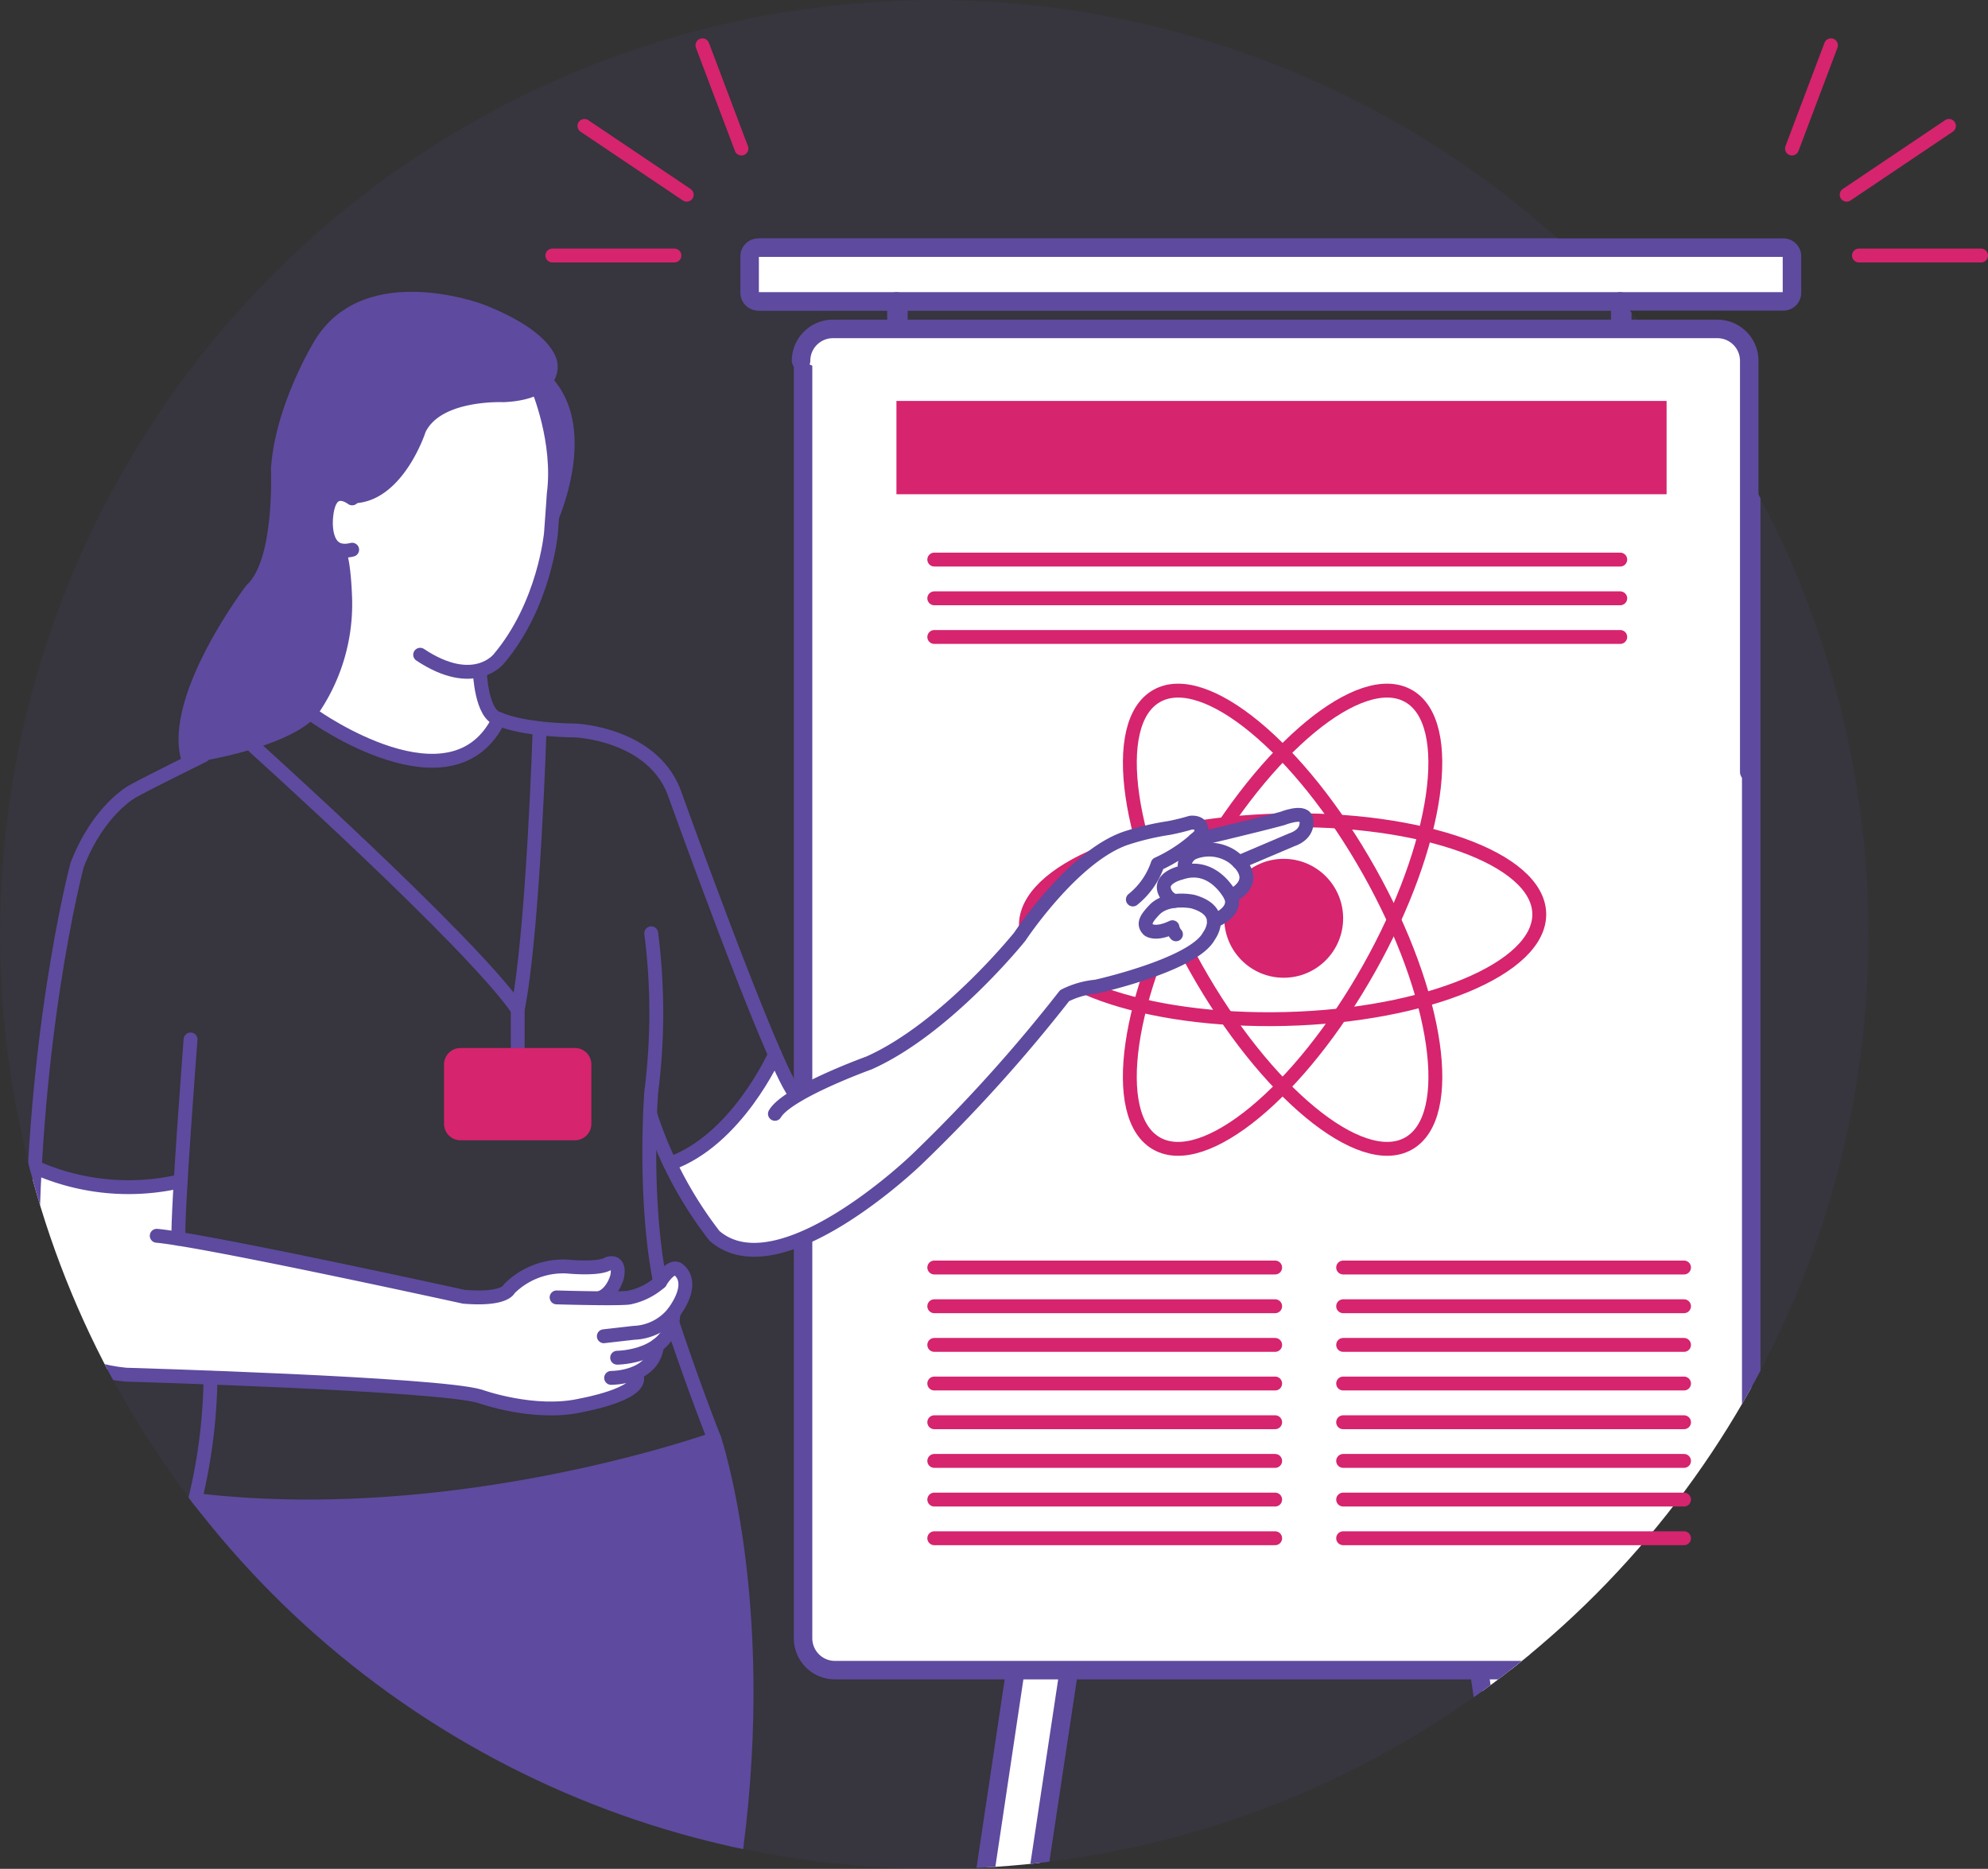 <svg id="image_3" xmlns="http://www.w3.org/2000/svg" xmlns:xlink="http://www.w3.org/1999/xlink" width="214.898" height="201.987" viewBox="0 0 214.898 201.987">
  <rect x="0" y="0" width="214.898" height="201.987" fill="#333333" stroke="none"/>
  <defs>
    <clipPath id="clip-path">
      <ellipse id="Elipse_90" data-name="Elipse 90" cx="100.993" cy="100.993" rx="100.993" ry="100.993"/>
    </clipPath>
  </defs>
  <ellipse id="Elipse_89" data-name="Elipse 89" cx="100.993" cy="100.993" rx="100.993" ry="100.993" transform="translate(0 0)" fill="#5e4a9e" opacity="0.1"/>
  <g id="Grupo_774" data-name="Grupo 774" transform="translate(0 0)">
    <g id="Grupo_770" data-name="Grupo 770" clip-path="url(#clip-path)">
      <g id="Grupo_768" data-name="Grupo 768" transform="translate(81.247 26.764)">
        <path id="Caminho_931" data-name="Caminho 931" d="M229.319,43.3a.935.935,0,0,1-.935.935H117.579a.936.936,0,0,1-.935-.935v-3.94a.935.935,0,0,1,.935-.935H228.384a.934.934,0,0,1,.935.935Z" transform="translate(-116.644 -38.424)" fill="#fff" stroke="#5e4a9e" stroke-linecap="round" stroke-linejoin="round" stroke-width="2"/>
        <line id="Linha_200" data-name="Linha 200" y2="2.978" transform="translate(15.871 5.81)" fill="#fff" stroke="#5e4a9e" stroke-linecap="round" stroke-linejoin="round" stroke-width="2"/>
        <line id="Linha_201" data-name="Linha 201" y2="2.978" transform="translate(94.112 5.81)" fill="#fff" stroke="#5e4a9e" stroke-linecap="round" stroke-linejoin="round" stroke-width="2"/>
      </g>
      <g id="Grupo_769" data-name="Grupo 769" transform="translate(105.232 100.428)">
        <path id="Caminho_932" data-name="Caminho 932" d="M151.08,254.565l16.389-109.586a.938.938,0,0,1,1.062-.788l3.9.585a.931.931,0,0,1,.786,1.06L156.826,254.565C156.75,255.076,151,255.077,151.08,254.565Z" transform="translate(-151.079 -144.182)" fill="#fff" stroke="#5e4a9e" stroke-linecap="round" stroke-linejoin="round" stroke-width="2"/>
        <path id="Caminho_933" data-name="Caminho 933" d="M234.694,254.565,218.306,144.979a.941.941,0,0,0-1.064-.788l-3.9.585a.934.934,0,0,0-.788,1.06l16.389,108.728C229.022,255.076,234.768,255.077,234.694,254.565Z" transform="translate(-169.732 -144.182)" fill="#fff" stroke="#5e4a9e" stroke-linecap="round" stroke-linejoin="round" stroke-width="2"/>
      </g>
      <path id="Caminho_934" data-name="Caminho 934" d="M227.123,192.553A3.444,3.444,0,0,1,223.681,196H128.073a3.445,3.445,0,0,1-3.446-3.443V54.483a3.445,3.445,0,0,1,3.446-3.443h95.608a3.444,3.444,0,0,1,3.442,3.443Z" transform="translate(-37.819 -15.489)" fill="#fff" stroke="#5e4a9e" stroke-linecap="round" stroke-linejoin="round" stroke-width="2"/>
    </g>
    <g id="Grupo_771" data-name="Grupo 771" clip-path="url(#clip-path)">
      <path id="Caminho_935" data-name="Caminho 935" d="M201.211,126.665c7.516,13.36,9.418,26.546,4.25,29.453s-15.446-5.569-22.96-18.931-9.417-26.545-4.247-29.452S193.7,113.3,201.211,126.665Z" transform="translate(-53.21 -32.52)" fill="none" stroke="#d6246e" stroke-linecap="round" stroke-linejoin="round" stroke-width="1.5"/>
      <path id="Caminho_936" data-name="Caminho 936" d="M182.5,126.665c-7.516,13.36-9.419,26.546-4.252,29.453s15.448-5.569,22.961-18.931,9.416-26.545,4.247-29.452S190.014,113.3,182.5,126.665Z" transform="translate(-53.21 -32.52)" fill="none" stroke="#d6246e" stroke-linecap="round" stroke-linejoin="round" stroke-width="1.5"/>
      <path id="Caminho_937" data-name="Caminho 937" d="M186.7,127.3c-15.325.372-27.63,5.48-27.486,11.407s12.685,10.426,28.01,10.053,27.629-5.483,27.482-11.409S202.025,126.927,186.7,127.3Z" transform="translate(-48.316 -38.625)" fill="none" stroke="#d6246e" stroke-linecap="round" stroke-linejoin="round" stroke-width="1.5"/>
      <ellipse id="Elipse_91" data-name="Elipse 91" cx="6.426" cy="6.426" rx="6.426" ry="6.426" transform="translate(132.338 92.824)" fill="#d6246e"/>
    </g>
    <g id="Grupo_773" data-name="Grupo 773" clip-path="url(#clip-path)">
      <path id="Caminho_938" data-name="Caminho 938" d="M114.831,152.608c.928,1.208,2.023,4.179,3.41,4.188.913.006,1.684-.972,2.4-1.367a21.039,21.039,0,0,0,2.536-1.494,11.975,11.975,0,0,1,2.666-1.1,28.643,28.643,0,0,1,2.525-1.371c2.017-.662,2.982-1.936,4.672-3.244a62.61,62.61,0,0,0,7.541-7.143,26.706,26.706,0,0,0,2.857-4.027,14.059,14.059,0,0,1,1.693-2.077,9.781,9.781,0,0,1,2.273-1.75c.9-.6,1.773-1.567,2.662-2.273a13.825,13.825,0,0,1,1.39-1.2,17.944,17.944,0,0,1,2.218-.775c1.339-.544,7.315-3.257,7.545-.545,1.394.525,4.439-.508,5.963-.761,1.812-.3,3.288-1.055,5.3-.889a3.494,3.494,0,0,0,.424,1.278c-.956,1.3-3.574,1.87-4.948,2.469-1.133.495-1.823.236-1.79,1.53.036,1.415.408,1.095-.547,2.234-.708.841-.52,1.488-1.036,2.34-.476.783-1.275.919-1.789,1.693-.5.753-.514,1.553-1.17,2.236a6.924,6.924,0,0,1-2.368,1.426,42.8,42.8,0,0,1-10.911,3.479c-1.767.268-2.668,1.892-3.8,3.217-1.235,1.452-2.582,2.689-3.71,4.222a61.77,61.77,0,0,1-15.387,15c-3.27,2.143-6.155,4.3-10,5.069-4.433.886-6.748-.412-8.808-4.381-.541-1.046-2.953-3.632-2.329-4.656.291-.479,1.893-.879,2.431-1.229a18.456,18.456,0,0,0,1.955-1.428,29.418,29.418,0,0,0,3.178-3.709c.607-.732,1.146-1.47,1.686-2.226.4-.561,1.136-1.92,1.266-1.826" transform="translate(-31.625 -38.466)" fill="#fff"/>
      <path id="Caminho_939" data-name="Caminho 939" d="M49.216,76.977a19.65,19.65,0,0,1,1.328,12.905,17.8,17.8,0,0,1-.928,3.6c-.551,1.05-1.268.765,0,1.81a17.46,17.46,0,0,0,4.5,2.521,30.184,30.184,0,0,0,4.576,1.826,15.063,15.063,0,0,0,4.94.123c1.248-.235,2.422-1.463,3.35-2.313.385-.353,1.272-1.027,1.42-1.539.219-.764-.311-1.125-.711-1.826a10.76,10.76,0,0,1-1.091-4.16c1.266-.42,2.918-2.221,3.775-3.254A19.983,19.983,0,0,0,72.588,82a24.229,24.229,0,0,0,1.266-5.262c.277-1.92,1.059-3.591,1.252-5.548a25.768,25.768,0,0,0-.271-6.157c-.151-1.061-.548-2.14-.741-3.2a5.382,5.382,0,0,0-1.352-2.836c-1.246-1.277-3.024-1.071-4.714-.984a21.4,21.4,0,0,0-8.985,3.045,43.716,43.716,0,0,0-7,4.594A8.4,8.4,0,0,0,49,71.218c-.01.114-.019.226-.03.339" transform="translate(-14.842 -17.583)" fill="#fff"/>
      <path id="Caminho_940" data-name="Caminho 940" d="M75.423,192.994c-.7-1.615-1.773-.648-2.7.16a7.929,7.929,0,0,1-3.353,1.6,9.241,9.241,0,0,1-2.131.106c-.067,0-.131,0-.2.009a10.53,10.53,0,0,0,.838-1.849c.211-.682.415-1.484-.382-1.624a19.8,19.8,0,0,0-2.037.272,32.538,32.538,0,0,0-4.438,0,9.688,9.688,0,0,0-3.551,1.489c-.528.309-.975.741-1.484,1.023a5.492,5.492,0,0,1-1.84.706,9.447,9.447,0,0,1-4.193-.431,34.223,34.223,0,0,0-4.2-1.188c-3.1-.475-6.208-.823-9.212-1.44a37.709,37.709,0,0,0-4.015-.87,11.817,11.817,0,0,1-1.256-.221c0-.008,0-.016,0-.024-.889-.221-1.8-.527-2.669-.791a11.418,11.418,0,0,0-2.822-.38c-.933-.056-1.987-.115-2.929-.265-.772-.123-1.4-.634-2.115-.725-.756-1.889.915-4.066.08-6.1-2.318.9-5.307.538-7.817.252-1.33-.152-2.6-.425-3.905-.619a8.548,8.548,0,0,1-2.042-.329c-.634-.26-1.291-.921-1.775-1.089l-.088.887c-.389.661-.11,1.7-.178,2.485-.076.9-.231,1.751-.265,2.663-.068,1.767.265,3.4.177,5.148-.147,2.933-.17,5.589,1.793,7.9a6.008,6.008,0,0,0,3.426,2.065c1.389.383,2.466,1.075,3.925,1.218,3.054.3,6.1.412,9.146.71,1.555.153,3.205-.07,4.77.024a16.426,16.426,0,0,0,3.053.044c.575.085,1.153.126,1.741.184,1.693.166,3.374.3,5.081.377,3.173.139,6.545-.118,9.674.353,1.439.217,2.91.208,4.349.552,1.422.339,2.7.985,4.082,1.381a15.9,15.9,0,0,0,4.162.287,11.848,11.848,0,0,0,5.091-.336,22.436,22.436,0,0,0,3.265-1.013c1.2-.524,1.8-1.037,1.79-2.275a3.186,3.186,0,0,0,1.937-1.875,5.162,5.162,0,0,1,.511-1.358c.247-.381.616-.626.845-1.019.571-.984.471-2.056,1.152-3.024C75.408,195.045,75.967,194.25,75.423,192.994Z" transform="translate(-1.436 -54.823)" fill="#fff"/>
      <g id="Grupo_772" data-name="Grupo 772" transform="translate(3.45 31.539)">
        <path id="Caminho_941" data-name="Caminho 941" d="M77.918,60.127s2.48,5.82,1.725,11.533c0,0-.063,1.088-.3,4.241,0,0-.7,7.708-5.625,13.542,0,0-2.668,3.452-8.514-.431" transform="translate(-23.236 -49.785)" fill="none" stroke="#5e4a9e" stroke-linecap="round" stroke-linejoin="round" stroke-width="1.5"/>
        <path id="Caminho_942" data-name="Caminho 942" d="M53.416,77.126s-2.473-1.961-2.813,2.046c0,0-.511,4.348,2.813,3.5" transform="translate(-18.798 -54.798)" fill="none" stroke="#5e4a9e" stroke-linecap="round" stroke-linejoin="round" stroke-width="1.5"/>
        <path id="Caminho_943" data-name="Caminho 943" d="M46.086,67.364c.13.007.265.775.392.775,5.459,0,7.929-7.692,7.929-7.692,1.72-3.55,8.44-3.24,8.44-3.24,6.379-.277,5.836-4.016,5.836-4.016s.256-3.322-8.053-6.557c0,0-12.788-4.86-18.16,3.837,0,0-4.346,6.993-4.774,13.983,0,0,.427,9.8-2.643,12.532,0,0-9.463,12.363-6.905,19.354,0,0,10.743-1.364,14.409-5.115A20.882,20.882,0,0,0,46.478,79.2v-.511s-.086-4.213-.682-5.432c0,0-2.521-.1-2.214-3.072.017-.169.053-.345.081-.535.389-2.684,1.59-2.414,2.422-2.289" transform="translate(-11.859 -45.279)" fill="#5e4a9e"/>
        <path id="Caminho_944" data-name="Caminho 944" d="M74.463,104.243s.166,4.688,2.071,5.1c0,0,2.319,1.16,8.285,1.243,0,0,8.117.332,10.6,6.545,0,0,10.438,29.08,13.007,32.559" transform="translate(-26.047 -63.172)" fill="none" stroke="#5e4a9e" stroke-linecap="round" stroke-linejoin="round" stroke-width="1.5"/>
        <path id="Caminho_945" data-name="Caminho 945" d="M48.744,111.09s14.971,10.679,19.984.334" transform="translate(-18.242 -65.25)" fill="none" stroke="#5e4a9e" stroke-linecap="round" stroke-linejoin="round" stroke-width="1.5"/>
        <path id="Caminho_946" data-name="Caminho 946" d="M82.514,58.146a22.865,22.865,0,0,1,2.43,12.5s.079,3.146.083,4.044c0,0,5.187-10.73-.627-16.544Z" transform="translate(-28.49 -49.184)" fill="#5e4a9e"/>
        <path id="Caminho_947" data-name="Caminho 947" d="M23.466,117.243s-5.45,2.674-7.591,3.842c0,0-3.7,1.947-6.035,7.981,0,0-5.255,19.661-4.866,46.913,0,0,.194,7.2,10.121,8.175,0,0,33.724.973,38.274,2.336,0,0,5.914,2.141,10.975.973,0,0,6.567-1.168,6.008-3.115" transform="translate(-4.953 -67.117)" fill="none" stroke="#5e4a9e" stroke-linecap="round" stroke-linejoin="round" stroke-width="1.5"/>
        <path id="Caminho_948" data-name="Caminho 948" d="M29,161.289s-1.44,18.62-1.309,21.54" transform="translate(-11.851 -80.484)" fill="none" stroke="#5e4a9e" stroke-linecap="round" stroke-linejoin="round" stroke-width="1.5"/>
        <path id="Caminho_949" data-name="Caminho 949" d="M24.326,191.753c5.371.488,33.208,6.593,33.208,6.593,4.516.366,4.884-.855,4.884-.855a8.232,8.232,0,0,1,6.339-2.408s3.341.336,4.363-.313c0,0,1.346-.511.974,1.392,0,0-.464,1.9-1.95,2.342" transform="translate(-10.832 -89.728)" fill="none" stroke="#5e4a9e" stroke-linecap="round" stroke-linejoin="round" stroke-width="1.5"/>
        <path id="Caminho_950" data-name="Caminho 950" d="M86.381,199.953s7.194.212,7.937,0a7.275,7.275,0,0,0,3.247-1.65s1.022-1.764,1.857-1.438c0,0,2.227,1.16-.418,4.78a5.76,5.76,0,0,1-4.269,2.135l-3.249.371" transform="translate(-29.663 -91.267)" fill="none" stroke="#5e4a9e" stroke-linecap="round" stroke-linejoin="round" stroke-width="1.5"/>
        <path id="Caminho_951" data-name="Caminho 951" d="M95.775,208.571s6.006-.022,6.08-4.827" transform="translate(-32.514 -93.367)" fill="none" stroke="#5e4a9e" stroke-linecap="round" stroke-linejoin="round" stroke-width="1.5"/>
        <path id="Caminho_952" data-name="Caminho 952" d="M94.844,212.28s4.586.051,4.961-3.5" transform="translate(-32.232 -94.895)" fill="none" stroke="#5e4a9e" stroke-linecap="round" stroke-linejoin="round" stroke-width="1.5"/>
        <path id="Caminho_953" data-name="Caminho 953" d="M5.4,181.106a24.844,24.844,0,0,0,15.768,1.513" transform="translate(-5.09 -86.497)" fill="none" stroke="#5e4a9e" stroke-linecap="round" stroke-linejoin="round" stroke-width="1.5"/>
        <path id="Caminho_954" data-name="Caminho 954" d="M100.975,144.816a67.8,67.8,0,0,1,0,17.188s-.875,11.274.955,20.516" transform="translate(-34.029 -75.485)" fill="none" stroke="#5e4a9e" stroke-linecap="round" stroke-linejoin="round" stroke-width="1.5"/>
        <path id="Caminho_955" data-name="Caminho 955" d="M30.268,227a58.908,58.908,0,0,0,1.672-13.194" transform="translate(-12.635 -96.42)" fill="none" stroke="#5e4a9e" stroke-linecap="round" stroke-linejoin="round" stroke-width="1.5"/>
        <path id="Caminho_956" data-name="Caminho 956" d="M81.947,205.679s1.924,5.887,4.431,12.258c0,0-27.7,9.983-56.14,6.6a7.357,7.357,0,0,0,0,2.15" transform="translate(-12.606 -93.954)" fill="none" stroke="#5e4a9e" stroke-linecap="round" stroke-linejoin="round" stroke-width="1.5"/>
        <path id="Caminho_957" data-name="Caminho 957" d="M120.264,159.115c1.36-2.325,10.171-5.5,10.171-5.5,8.342-3.719,16.3-13.653,16.3-13.653s5.774-8.739,11.519-10.654a28.751,28.751,0,0,1,4.6-1.086,24.274,24.274,0,0,0,2.363-.578s1.6-.187,1.022,1.345a16.428,16.428,0,0,1-4.6,3.128,8.33,8.33,0,0,1-2.682,3.83" transform="translate(-39.946 -70.27)" fill="none" stroke="#5e4a9e" stroke-linecap="round" stroke-linejoin="round" stroke-width="1.5"/>
        <path id="Caminho_958" data-name="Caminho 958" d="M100.887,162.788a43.243,43.243,0,0,0,6.951,13.18c6.994,6.112,21.838-8.21,21.838-8.21a167.946,167.946,0,0,0,16.02-17.742,9.452,9.452,0,0,1,3.42-.982s10.521-2.334,12.18-5.462c0,0,2.023-2.661-1.751-3.724,0,0-2.576-.548-4.045.793-.952.989-1.377,1.6-.747,2.248,0,0,.711.63,2.6-.27a1.646,1.646,0,0,0,.382.767" transform="translate(-34.065 -73.943)" fill="none" stroke="#5e4a9e" stroke-linecap="round" stroke-linejoin="round" stroke-width="1.5"/>
        <path id="Caminho_959" data-name="Caminho 959" d="M185.4,129.164s6.662-1.564,9.472-2.33c0,0,2.234-.894,2.554,0,0,0,.574,1.594-1.6,2.33l-5.645,2.4" transform="translate(-59.712 -69.907)" fill="none" stroke="#5e4a9e" stroke-linecap="round" stroke-linejoin="round" stroke-width="1.5"/>
        <path id="Caminho_960" data-name="Caminho 960" d="M186.029,140.532s2.537-.92,1.835-2.644c0,0-1.841-3.779-5.427-2.554,0,0-2.161.494-1.787,1.851a1.725,1.725,0,0,0,1.125,1.183" transform="translate(-58.257 -72.533)" fill="none" stroke="#5e4a9e" stroke-linecap="round" stroke-linejoin="round" stroke-width="1.5"/>
        <path id="Caminho_961" data-name="Caminho 961" d="M183.935,134.1a1.583,1.583,0,0,1,1-2,4.543,4.543,0,0,1,4.039.464s3.575,2.345-.123,4.337" transform="translate(-59.245 -71.542)" fill="none" stroke="#5e4a9e" stroke-linecap="round" stroke-linejoin="round" stroke-width="1.5"/>
      </g>
      <path id="Caminho_962" data-name="Caminho 962" d="M39.484,115.926s23.541,21.18,28.46,28.369" transform="translate(-11.982 -35.179)" fill="none" stroke="#5e4a9e" stroke-linecap="round" stroke-linejoin="round" stroke-width="1.5"/>
      <path id="Caminho_963" data-name="Caminho 963" d="M82.714,113.011s-.681,21.958-2.37,30.4V147.5" transform="translate(-24.381 -34.294)" fill="none" stroke="#5e4a9e" stroke-linecap="round" stroke-linejoin="round" stroke-width="1.5"/>
      <path id="Caminho_964" data-name="Caminho 964" d="M84.838,170.818a1.772,1.772,0,0,1-1.771,1.771H70.682a1.771,1.771,0,0,1-1.77-1.771v-6.426a1.771,1.771,0,0,1,1.77-1.772H83.067a1.772,1.772,0,0,1,1.771,1.772Z" transform="translate(-20.912 -49.349)" fill="#d6246e"/>
      <path id="Caminho_965" data-name="Caminho 965" d="M28.051,229.712c1.649.238,2.869,1,4.586,1.042a39.527,39.527,0,0,0,5-.417c3.311-.332,6.782-.417,10.213-.417a76.015,76.015,0,0,0,19.59-2.3c5.5-1.525,11.143-2.553,16.637-4.548a42.8,42.8,0,0,1,2.907,8.357,62.3,62.3,0,0,1,1.3,9.541,106.93,106.93,0,0,1-.614,20.007c-.4,2.92.6,7.525-2.975,8.289-2.388.51-5.587.134-8.021,0-4.458-.245-8.836-.579-13.347-.579a70.467,70.467,0,0,1-16.516-1.88c-2.887-.684-5.831-.407-8.707-.976a39.036,39.036,0,0,1-6.511-2.3c-6.664-2.674-6.7-9.7-6.457-16.046.127-3.323,1.165-5.879,2.338-8.967a19.307,19.307,0,0,0,1.2-7.966" transform="translate(-7.606 -67.692)" fill="#5e4a9e"/>
      <path id="Caminho_966" data-name="Caminho 966" d="M115.324,163.622s-4.1,9.237-11.339,11.8" transform="translate(-31.555 -49.653)" fill="none" stroke="#5e4a9e" stroke-linecap="round" stroke-linejoin="round" stroke-width="1.5"/>
      <path id="Caminho_967" data-name="Caminho 967" d="M110.865,223.276s5.846,17.335,2.389,44.093" transform="translate(-33.643 -67.756)" fill="none" stroke="#5e4a9e" stroke-linecap="round" stroke-linejoin="round" stroke-width="1.5"/>
    </g>
  </g>
  <g id="Grupo_775" data-name="Grupo 775" transform="translate(81.033 26.764)">
    <path id="Caminho_968" data-name="Caminho 968" d="M229.011,43.3a.935.935,0,0,1-.935.935H117.271a.936.936,0,0,1-.935-.935v-3.94a.935.935,0,0,1,.935-.935H228.076a.934.934,0,0,1,.935.935Z" transform="translate(-116.336 -38.424)" fill="#fff" stroke="#5e4a9e" stroke-linecap="round" stroke-linejoin="round" stroke-width="2"/>
    <line id="Linha_202" data-name="Linha 202" y2="2.978" transform="translate(15.871 5.81)" fill="#fff" stroke="#5e4a9e" stroke-linecap="round" stroke-linejoin="round" stroke-width="2"/>
    <line id="Linha_203" data-name="Linha 203" y2="2.978" transform="translate(94.112 5.81)" fill="#fff" stroke="#5e4a9e" stroke-linecap="round" stroke-linejoin="round" stroke-width="2"/>
  </g>
  <path id="Caminho_969" data-name="Caminho 969" d="M124.318,54.483a3.445,3.445,0,0,1,3.446-3.443h95.608a3.444,3.444,0,0,1,3.442,3.443V98.92" transform="translate(-37.726 -15.489)" fill="#fff" stroke="#5e4a9e" stroke-linecap="round" stroke-linejoin="round" stroke-width="2"/>
  <rect id="Retângulo_716" data-name="Retângulo 716" width="83.251" height="10.084" transform="translate(96.903 43.335)" fill="#d6246e"/>
  <line id="Linha_204" data-name="Linha 204" x2="74.152" transform="translate(100.993 60.479)" fill="none" stroke="#d6246e" stroke-linecap="round" stroke-linejoin="round" stroke-width="1.5"/>
  <line id="Linha_205" data-name="Linha 205" x2="74.152" transform="translate(100.993 64.666)" fill="none" stroke="#d6246e" stroke-linecap="round" stroke-linejoin="round" stroke-width="1.5"/>
  <line id="Linha_206" data-name="Linha 206" x2="74.152" transform="translate(100.993 68.845)" fill="none" stroke="#d6246e" stroke-linecap="round" stroke-linejoin="round" stroke-width="1.5"/>
  <line id="Linha_207" data-name="Linha 207" x2="36.849" transform="translate(100.993 136.994)" fill="none" stroke="#d6246e" stroke-linecap="round" stroke-linejoin="round" stroke-width="1.5"/>
  <line id="Linha_208" data-name="Linha 208" x2="36.849" transform="translate(100.993 141.18)" fill="none" stroke="#d6246e" stroke-linecap="round" stroke-linejoin="round" stroke-width="1.5"/>
  <line id="Linha_209" data-name="Linha 209" x2="36.849" transform="translate(100.993 145.359)" fill="none" stroke="#d6246e" stroke-linecap="round" stroke-linejoin="round" stroke-width="1.5"/>
  <line id="Linha_210" data-name="Linha 210" x2="36.849" transform="translate(100.993 149.532)" fill="none" stroke="#d6246e" stroke-linecap="round" stroke-linejoin="round" stroke-width="1.5"/>
  <line id="Linha_211" data-name="Linha 211" x2="36.849" transform="translate(100.993 153.718)" fill="none" stroke="#d6246e" stroke-linecap="round" stroke-linejoin="round" stroke-width="1.5"/>
  <line id="Linha_212" data-name="Linha 212" x2="36.849" transform="translate(100.993 157.897)" fill="none" stroke="#d6246e" stroke-linecap="round" stroke-linejoin="round" stroke-width="1.5"/>
  <line id="Linha_213" data-name="Linha 213" x2="36.849" transform="translate(100.993 162.076)" fill="none" stroke="#d6246e" stroke-linecap="round" stroke-linejoin="round" stroke-width="1.5"/>
  <line id="Linha_214" data-name="Linha 214" x2="36.849" transform="translate(100.993 166.256)" fill="none" stroke="#d6246e" stroke-linecap="round" stroke-linejoin="round" stroke-width="1.5"/>
  <line id="Linha_215" data-name="Linha 215" x2="36.849" transform="translate(145.19 136.994)" fill="none" stroke="#d6246e" stroke-linecap="round" stroke-linejoin="round" stroke-width="1.5"/>
  <line id="Linha_216" data-name="Linha 216" x2="36.849" transform="translate(145.19 141.18)" fill="none" stroke="#d6246e" stroke-linecap="round" stroke-linejoin="round" stroke-width="1.5"/>
  <line id="Linha_217" data-name="Linha 217" x2="36.849" transform="translate(145.19 145.359)" fill="none" stroke="#d6246e" stroke-linecap="round" stroke-linejoin="round" stroke-width="1.5"/>
  <line id="Linha_218" data-name="Linha 218" x2="36.849" transform="translate(145.19 149.532)" fill="none" stroke="#d6246e" stroke-linecap="round" stroke-linejoin="round" stroke-width="1.5"/>
  <line id="Linha_219" data-name="Linha 219" x2="36.849" transform="translate(145.19 153.718)" fill="none" stroke="#d6246e" stroke-linecap="round" stroke-linejoin="round" stroke-width="1.5"/>
  <line id="Linha_220" data-name="Linha 220" x2="36.849" transform="translate(145.19 157.897)" fill="none" stroke="#d6246e" stroke-linecap="round" stroke-linejoin="round" stroke-width="1.5"/>
  <line id="Linha_221" data-name="Linha 221" x2="36.849" transform="translate(145.19 162.076)" fill="none" stroke="#d6246e" stroke-linecap="round" stroke-linejoin="round" stroke-width="1.5"/>
  <line id="Linha_222" data-name="Linha 222" x2="36.849" transform="translate(145.19 166.256)" fill="none" stroke="#d6246e" stroke-linecap="round" stroke-linejoin="round" stroke-width="1.5"/>
  <line id="Linha_223" data-name="Linha 223" x1="11.059" y1="7.436" transform="translate(63.175 13.61)" fill="none" stroke="#d6246e" stroke-linecap="round" stroke-linejoin="round" stroke-width="1.5"/>
  <line id="Linha_224" data-name="Linha 224" x1="13.2" transform="translate(59.707 27.617)" fill="none" stroke="#d6246e" stroke-linecap="round" stroke-linejoin="round" stroke-width="1.5"/>
  <line id="Linha_225" data-name="Linha 225" x2="4.217" y2="11.16" transform="translate(75.931 4.896)" fill="none" stroke="#d6246e" stroke-linecap="round" stroke-linejoin="round" stroke-width="1.5"/>
  <line id="Linha_226" data-name="Linha 226" y1="7.436" x2="11.058" transform="translate(199.621 13.61)" fill="none" stroke="#d6246e" stroke-linecap="round" stroke-linejoin="round" stroke-width="1.5"/>
  <line id="Linha_227" data-name="Linha 227" x2="13.2" transform="translate(200.947 27.617)" fill="none" stroke="#d6246e" stroke-linecap="round" stroke-linejoin="round" stroke-width="1.5"/>
  <line id="Linha_228" data-name="Linha 228" x1="4.215" y2="11.16" transform="translate(193.708 4.896)" fill="none" stroke="#d6246e" stroke-linecap="round" stroke-linejoin="round" stroke-width="1.5"/>
</svg>

